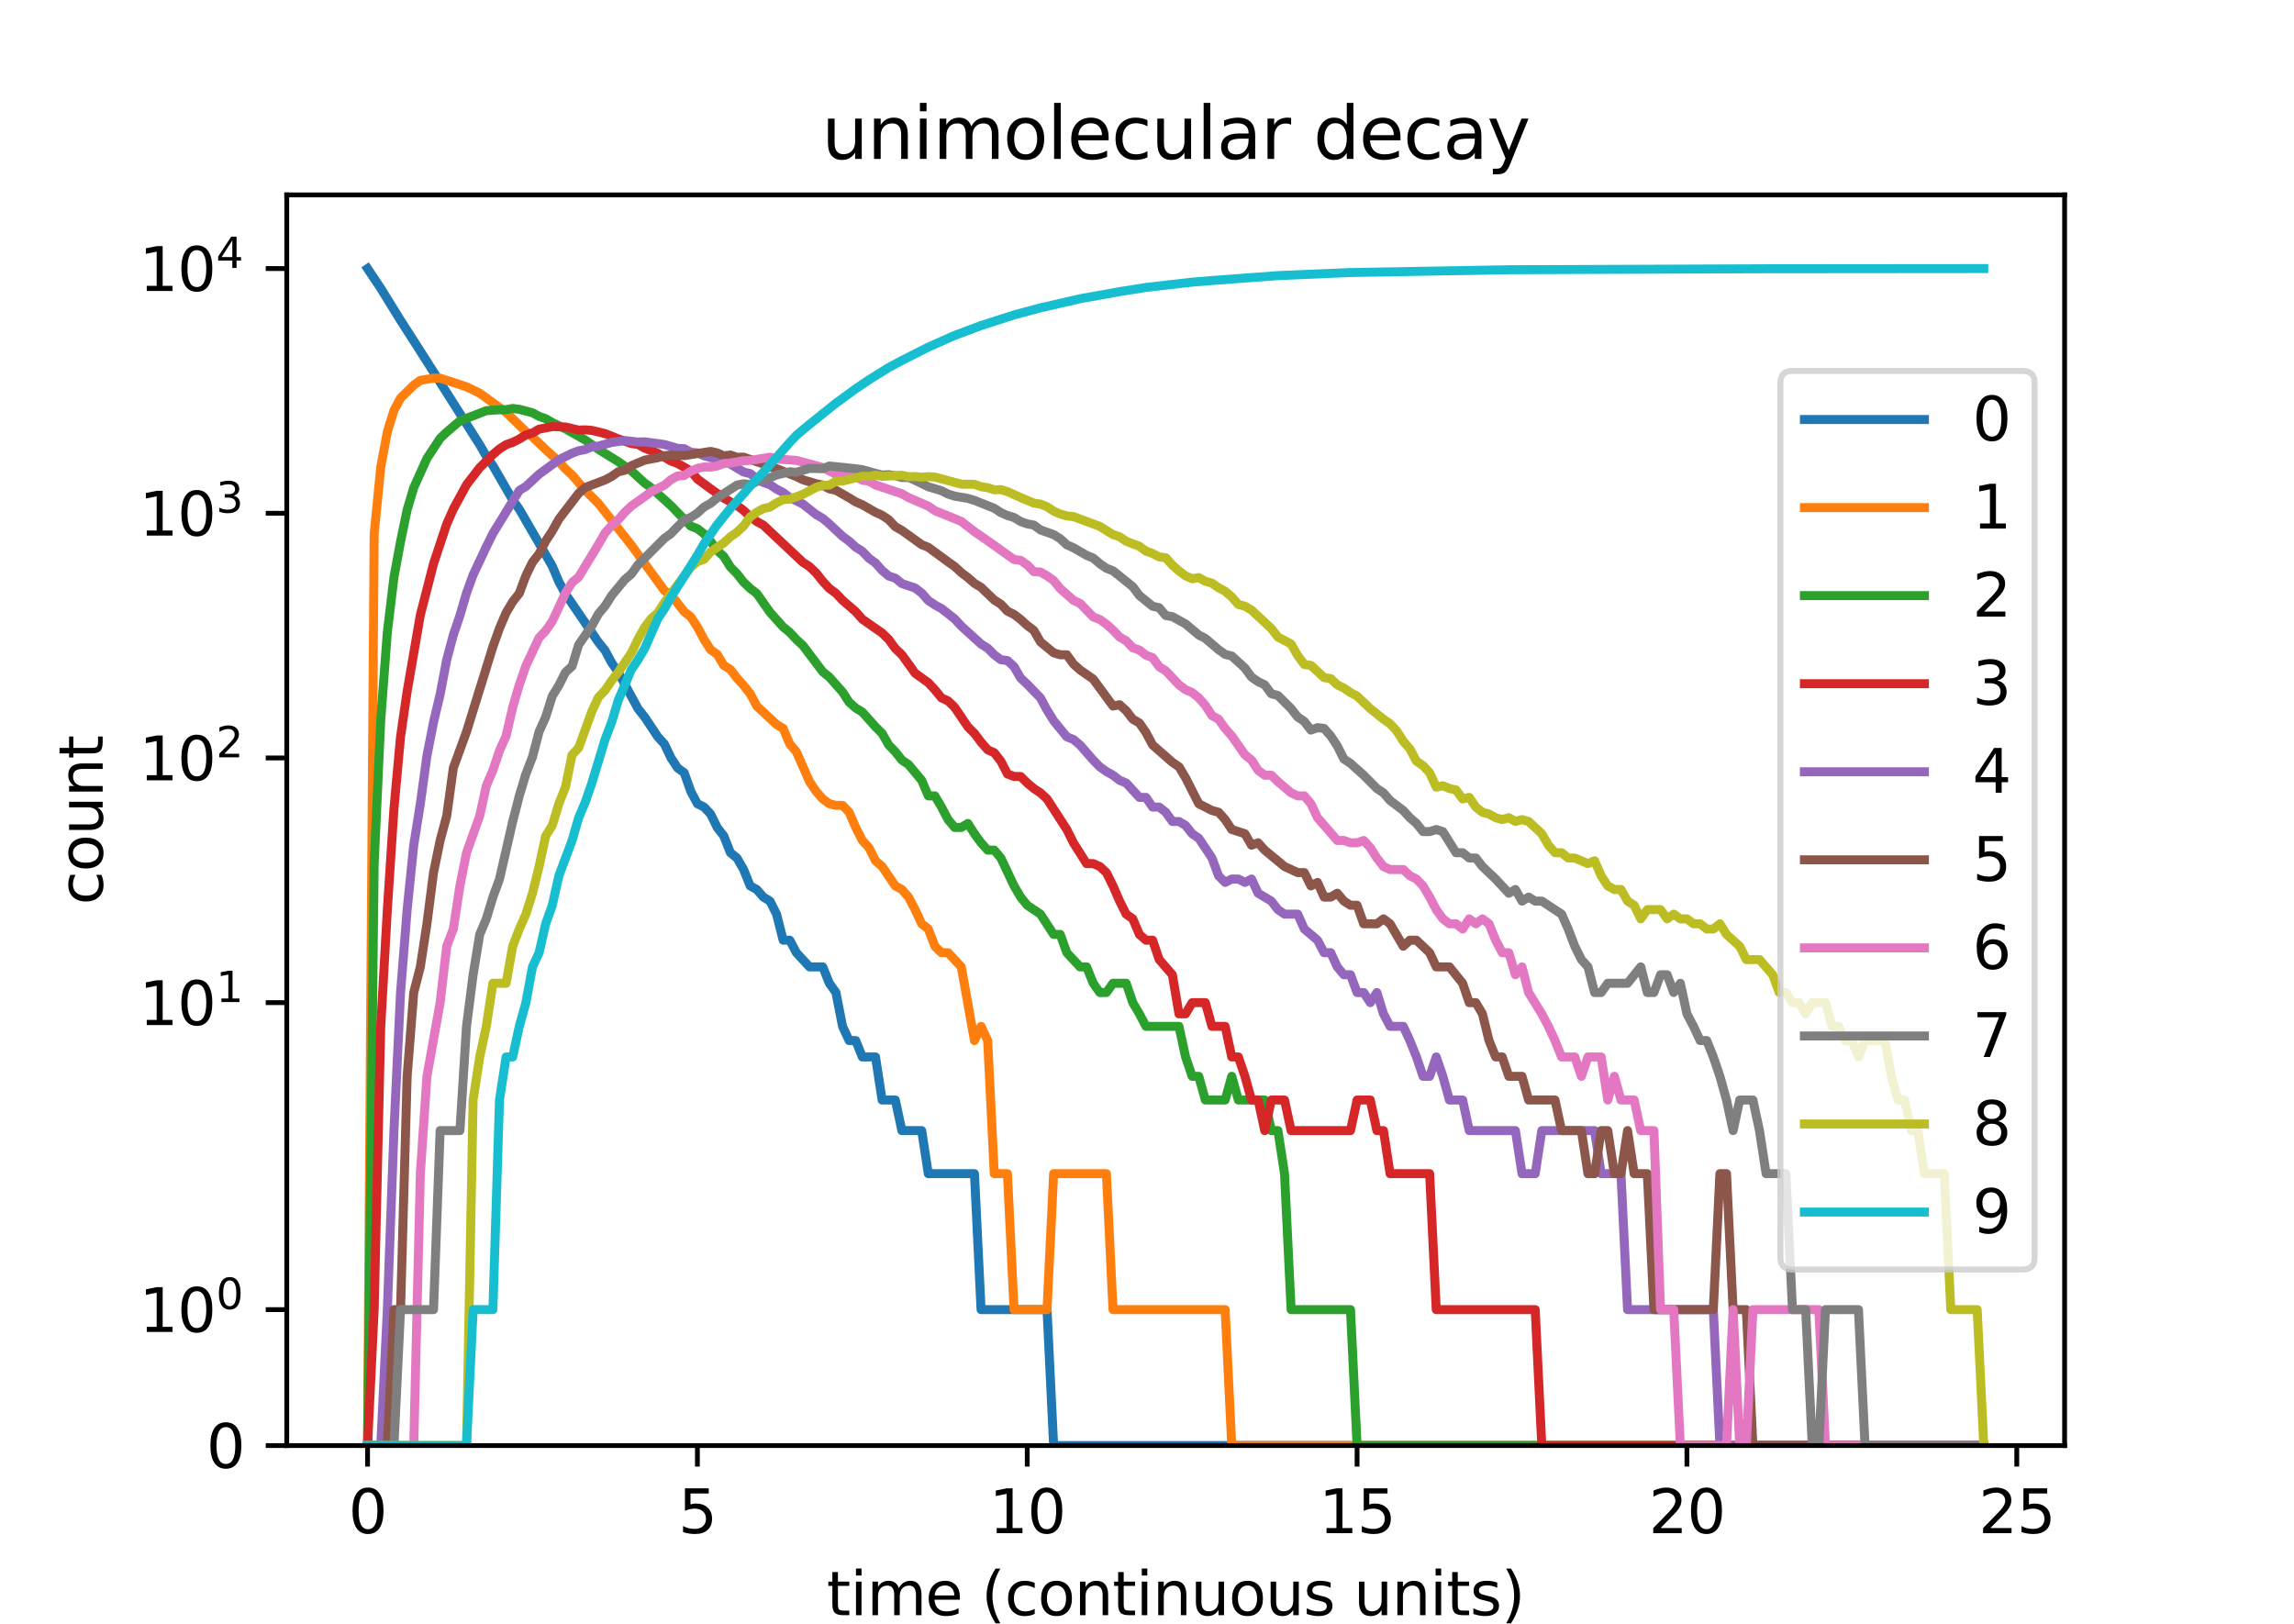 <?xml version="1.0" encoding="utf-8" standalone="no"?>
<!DOCTYPE svg PUBLIC "-//W3C//DTD SVG 1.1//EN"
  "http://www.w3.org/Graphics/SVG/1.1/DTD/svg11.dtd">
<svg height="270.72pt" version="1.1" viewBox="0 0 382.32 270.72" width="382.32pt" xmlns="http://www.w3.org/2000/svg" xmlns:xlink="http://www.w3.org/1999/xlink">
 <defs>
  <style type="text/css">*{stroke-linecap:butt;stroke-linejoin:round;}</style>
 </defs>
 <g id="figure_1">
  <g id="patch_1">
   <path d="M 0 270.72 
L 382.32 270.72 
L 382.32 0 
L 0 0 
z
" style="fill:#ffffff;"/>
  </g>
  <g id="axes_1">
   <g id="patch_2">
    <path d="M 47.79 240.941 
L 344.088 240.941 
L 344.088 32.486 
L 47.79 32.486 
z
" style="fill:#ffffff;"/>
   </g>
   <g id="matplotlib.axis_1">
    <g id="xtick_1">
     <g id="line2d_1">
      <defs>
       <path d="M 0 0 
L 0 3.5 
" id="mec311ef724" style="stroke:#000000;stroke-width:0.8;"/>
      </defs>
      <g>
       <use style="stroke:#000000;stroke-width:0.8;" x="61.258" xlink:href="#mec311ef724" y="240.941"/>
      </g>
     </g>
     <g id="text_1">
      <!-- 0 -->
      <g transform="translate(58.077 255.539)scale(0.1 -0.1)">
       <defs>
        <path d="M 2034 4250 
Q 1547 4250 1301 3770 
Q 1056 3291 1056 2328 
Q 1056 1369 1301 889 
Q 1547 409 2034 409 
Q 2525 409 2770 889 
Q 3016 1369 3016 2328 
Q 3016 3291 2770 3770 
Q 2525 4250 2034 4250 
z
M 2034 4750 
Q 2819 4750 3233 4129 
Q 3647 3509 3647 2328 
Q 3647 1150 3233 529 
Q 2819 -91 2034 -91 
Q 1250 -91 836 529 
Q 422 1150 422 2328 
Q 422 3509 836 4129 
Q 1250 4750 2034 4750 
z
" id="DejaVuSans-30" transform="scale(0.016)"/>
       </defs>
       <use xlink:href="#DejaVuSans-30"/>
      </g>
     </g>
    </g>
    <g id="xtick_2">
     <g id="line2d_2">
      <g>
       <use style="stroke:#000000;stroke-width:0.8;" x="116.23" xlink:href="#mec311ef724" y="240.941"/>
      </g>
     </g>
     <g id="text_2">
      <!-- 5 -->
      <g transform="translate(113.049 255.539)scale(0.1 -0.1)">
       <defs>
        <path d="M 691 4666 
L 3169 4666 
L 3169 4134 
L 1269 4134 
L 1269 2991 
Q 1406 3038 1543 3061 
Q 1681 3084 1819 3084 
Q 2600 3084 3056 2656 
Q 3513 2228 3513 1497 
Q 3513 744 3044 326 
Q 2575 -91 1722 -91 
Q 1428 -91 1123 -41 
Q 819 9 494 109 
L 494 744 
Q 775 591 1075 516 
Q 1375 441 1709 441 
Q 2250 441 2565 725 
Q 2881 1009 2881 1497 
Q 2881 1984 2565 2268 
Q 2250 2553 1709 2553 
Q 1456 2553 1204 2497 
Q 953 2441 691 2322 
L 691 4666 
z
" id="DejaVuSans-35" transform="scale(0.016)"/>
       </defs>
       <use xlink:href="#DejaVuSans-35"/>
      </g>
     </g>
    </g>
    <g id="xtick_3">
     <g id="line2d_3">
      <g>
       <use style="stroke:#000000;stroke-width:0.8;" x="171.202" xlink:href="#mec311ef724" y="240.941"/>
      </g>
     </g>
     <g id="text_3">
      <!-- 10 -->
      <g transform="translate(164.839 255.539)scale(0.1 -0.1)">
       <defs>
        <path d="M 794 531 
L 1825 531 
L 1825 4091 
L 703 3866 
L 703 4441 
L 1819 4666 
L 2450 4666 
L 2450 531 
L 3481 531 
L 3481 0 
L 794 0 
L 794 531 
z
" id="DejaVuSans-31" transform="scale(0.016)"/>
       </defs>
       <use xlink:href="#DejaVuSans-31"/>
       <use x="63.623" xlink:href="#DejaVuSans-30"/>
      </g>
     </g>
    </g>
    <g id="xtick_4">
     <g id="line2d_4">
      <g>
       <use style="stroke:#000000;stroke-width:0.8;" x="226.173" xlink:href="#mec311ef724" y="240.941"/>
      </g>
     </g>
     <g id="text_4">
      <!-- 15 -->
      <g transform="translate(219.811 255.539)scale(0.1 -0.1)">
       <use xlink:href="#DejaVuSans-31"/>
       <use x="63.623" xlink:href="#DejaVuSans-35"/>
      </g>
     </g>
    </g>
    <g id="xtick_5">
     <g id="line2d_5">
      <g>
       <use style="stroke:#000000;stroke-width:0.8;" x="281.145" xlink:href="#mec311ef724" y="240.941"/>
      </g>
     </g>
     <g id="text_5">
      <!-- 20 -->
      <g transform="translate(274.783 255.539)scale(0.1 -0.1)">
       <defs>
        <path d="M 1228 531 
L 3431 531 
L 3431 0 
L 469 0 
L 469 531 
Q 828 903 1448 1529 
Q 2069 2156 2228 2338 
Q 2531 2678 2651 2914 
Q 2772 3150 2772 3378 
Q 2772 3750 2511 3984 
Q 2250 4219 1831 4219 
Q 1534 4219 1204 4116 
Q 875 4013 500 3803 
L 500 4441 
Q 881 4594 1212 4672 
Q 1544 4750 1819 4750 
Q 2544 4750 2975 4387 
Q 3406 4025 3406 3419 
Q 3406 3131 3298 2873 
Q 3191 2616 2906 2266 
Q 2828 2175 2409 1742 
Q 1991 1309 1228 531 
z
" id="DejaVuSans-32" transform="scale(0.016)"/>
       </defs>
       <use xlink:href="#DejaVuSans-32"/>
       <use x="63.623" xlink:href="#DejaVuSans-30"/>
      </g>
     </g>
    </g>
    <g id="xtick_6">
     <g id="line2d_6">
      <g>
       <use style="stroke:#000000;stroke-width:0.8;" x="336.117" xlink:href="#mec311ef724" y="240.941"/>
      </g>
     </g>
     <g id="text_6">
      <!-- 25 -->
      <g transform="translate(329.755 255.539)scale(0.1 -0.1)">
       <use xlink:href="#DejaVuSans-32"/>
       <use x="63.623" xlink:href="#DejaVuSans-35"/>
      </g>
     </g>
    </g>
    <g id="text_7">
     <!-- time (continuous units) -->
     <g transform="translate(137.775 269.217)scale(0.1 -0.1)">
      <defs>
       <path d="M 1172 4494 
L 1172 3500 
L 2356 3500 
L 2356 3053 
L 1172 3053 
L 1172 1153 
Q 1172 725 1289 603 
Q 1406 481 1766 481 
L 2356 481 
L 2356 0 
L 1766 0 
Q 1100 0 847 248 
Q 594 497 594 1153 
L 594 3053 
L 172 3053 
L 172 3500 
L 594 3500 
L 594 4494 
L 1172 4494 
z
" id="DejaVuSans-74" transform="scale(0.016)"/>
       <path d="M 603 3500 
L 1178 3500 
L 1178 0 
L 603 0 
L 603 3500 
z
M 603 4863 
L 1178 4863 
L 1178 4134 
L 603 4134 
L 603 4863 
z
" id="DejaVuSans-69" transform="scale(0.016)"/>
       <path d="M 3328 2828 
Q 3544 3216 3844 3400 
Q 4144 3584 4550 3584 
Q 5097 3584 5394 3201 
Q 5691 2819 5691 2113 
L 5691 0 
L 5113 0 
L 5113 2094 
Q 5113 2597 4934 2840 
Q 4756 3084 4391 3084 
Q 3944 3084 3684 2787 
Q 3425 2491 3425 1978 
L 3425 0 
L 2847 0 
L 2847 2094 
Q 2847 2600 2669 2842 
Q 2491 3084 2119 3084 
Q 1678 3084 1418 2786 
Q 1159 2488 1159 1978 
L 1159 0 
L 581 0 
L 581 3500 
L 1159 3500 
L 1159 2956 
Q 1356 3278 1631 3431 
Q 1906 3584 2284 3584 
Q 2666 3584 2933 3390 
Q 3200 3197 3328 2828 
z
" id="DejaVuSans-6d" transform="scale(0.016)"/>
       <path d="M 3597 1894 
L 3597 1613 
L 953 1613 
Q 991 1019 1311 708 
Q 1631 397 2203 397 
Q 2534 397 2845 478 
Q 3156 559 3463 722 
L 3463 178 
Q 3153 47 2828 -22 
Q 2503 -91 2169 -91 
Q 1331 -91 842 396 
Q 353 884 353 1716 
Q 353 2575 817 3079 
Q 1281 3584 2069 3584 
Q 2775 3584 3186 3129 
Q 3597 2675 3597 1894 
z
M 3022 2063 
Q 3016 2534 2758 2815 
Q 2500 3097 2075 3097 
Q 1594 3097 1305 2825 
Q 1016 2553 972 2059 
L 3022 2063 
z
" id="DejaVuSans-65" transform="scale(0.016)"/>
       <path id="DejaVuSans-20" transform="scale(0.016)"/>
       <path d="M 1984 4856 
Q 1566 4138 1362 3434 
Q 1159 2731 1159 2009 
Q 1159 1288 1364 580 
Q 1569 -128 1984 -844 
L 1484 -844 
Q 1016 -109 783 600 
Q 550 1309 550 2009 
Q 550 2706 781 3412 
Q 1013 4119 1484 4856 
L 1984 4856 
z
" id="DejaVuSans-28" transform="scale(0.016)"/>
       <path d="M 3122 3366 
L 3122 2828 
Q 2878 2963 2633 3030 
Q 2388 3097 2138 3097 
Q 1578 3097 1268 2742 
Q 959 2388 959 1747 
Q 959 1106 1268 751 
Q 1578 397 2138 397 
Q 2388 397 2633 464 
Q 2878 531 3122 666 
L 3122 134 
Q 2881 22 2623 -34 
Q 2366 -91 2075 -91 
Q 1284 -91 818 406 
Q 353 903 353 1747 
Q 353 2603 823 3093 
Q 1294 3584 2113 3584 
Q 2378 3584 2631 3529 
Q 2884 3475 3122 3366 
z
" id="DejaVuSans-63" transform="scale(0.016)"/>
       <path d="M 1959 3097 
Q 1497 3097 1228 2736 
Q 959 2375 959 1747 
Q 959 1119 1226 758 
Q 1494 397 1959 397 
Q 2419 397 2687 759 
Q 2956 1122 2956 1747 
Q 2956 2369 2687 2733 
Q 2419 3097 1959 3097 
z
M 1959 3584 
Q 2709 3584 3137 3096 
Q 3566 2609 3566 1747 
Q 3566 888 3137 398 
Q 2709 -91 1959 -91 
Q 1206 -91 779 398 
Q 353 888 353 1747 
Q 353 2609 779 3096 
Q 1206 3584 1959 3584 
z
" id="DejaVuSans-6f" transform="scale(0.016)"/>
       <path d="M 3513 2113 
L 3513 0 
L 2938 0 
L 2938 2094 
Q 2938 2591 2744 2837 
Q 2550 3084 2163 3084 
Q 1697 3084 1428 2787 
Q 1159 2491 1159 1978 
L 1159 0 
L 581 0 
L 581 3500 
L 1159 3500 
L 1159 2956 
Q 1366 3272 1645 3428 
Q 1925 3584 2291 3584 
Q 2894 3584 3203 3211 
Q 3513 2838 3513 2113 
z
" id="DejaVuSans-6e" transform="scale(0.016)"/>
       <path d="M 544 1381 
L 544 3500 
L 1119 3500 
L 1119 1403 
Q 1119 906 1312 657 
Q 1506 409 1894 409 
Q 2359 409 2629 706 
Q 2900 1003 2900 1516 
L 2900 3500 
L 3475 3500 
L 3475 0 
L 2900 0 
L 2900 538 
Q 2691 219 2414 64 
Q 2138 -91 1772 -91 
Q 1169 -91 856 284 
Q 544 659 544 1381 
z
M 1991 3584 
L 1991 3584 
z
" id="DejaVuSans-75" transform="scale(0.016)"/>
       <path d="M 2834 3397 
L 2834 2853 
Q 2591 2978 2328 3040 
Q 2066 3103 1784 3103 
Q 1356 3103 1142 2972 
Q 928 2841 928 2578 
Q 928 2378 1081 2264 
Q 1234 2150 1697 2047 
L 1894 2003 
Q 2506 1872 2764 1633 
Q 3022 1394 3022 966 
Q 3022 478 2636 193 
Q 2250 -91 1575 -91 
Q 1294 -91 989 -36 
Q 684 19 347 128 
L 347 722 
Q 666 556 975 473 
Q 1284 391 1588 391 
Q 1994 391 2212 530 
Q 2431 669 2431 922 
Q 2431 1156 2273 1281 
Q 2116 1406 1581 1522 
L 1381 1569 
Q 847 1681 609 1914 
Q 372 2147 372 2553 
Q 372 3047 722 3315 
Q 1072 3584 1716 3584 
Q 2034 3584 2315 3537 
Q 2597 3491 2834 3397 
z
" id="DejaVuSans-73" transform="scale(0.016)"/>
       <path d="M 513 4856 
L 1013 4856 
Q 1481 4119 1714 3412 
Q 1947 2706 1947 2009 
Q 1947 1309 1714 600 
Q 1481 -109 1013 -844 
L 513 -844 
Q 928 -128 1133 580 
Q 1338 1288 1338 2009 
Q 1338 2731 1133 3434 
Q 928 4138 513 4856 
z
" id="DejaVuSans-29" transform="scale(0.016)"/>
      </defs>
      <use xlink:href="#DejaVuSans-74"/>
      <use x="39.209" xlink:href="#DejaVuSans-69"/>
      <use x="66.992" xlink:href="#DejaVuSans-6d"/>
      <use x="164.404" xlink:href="#DejaVuSans-65"/>
      <use x="225.928" xlink:href="#DejaVuSans-20"/>
      <use x="257.715" xlink:href="#DejaVuSans-28"/>
      <use x="296.729" xlink:href="#DejaVuSans-63"/>
      <use x="351.709" xlink:href="#DejaVuSans-6f"/>
      <use x="412.891" xlink:href="#DejaVuSans-6e"/>
      <use x="476.27" xlink:href="#DejaVuSans-74"/>
      <use x="515.479" xlink:href="#DejaVuSans-69"/>
      <use x="543.262" xlink:href="#DejaVuSans-6e"/>
      <use x="606.641" xlink:href="#DejaVuSans-75"/>
      <use x="670.02" xlink:href="#DejaVuSans-6f"/>
      <use x="731.201" xlink:href="#DejaVuSans-75"/>
      <use x="794.58" xlink:href="#DejaVuSans-73"/>
      <use x="846.68" xlink:href="#DejaVuSans-20"/>
      <use x="878.467" xlink:href="#DejaVuSans-75"/>
      <use x="941.846" xlink:href="#DejaVuSans-6e"/>
      <use x="1005.225" xlink:href="#DejaVuSans-69"/>
      <use x="1033.008" xlink:href="#DejaVuSans-74"/>
      <use x="1072.217" xlink:href="#DejaVuSans-73"/>
      <use x="1124.316" xlink:href="#DejaVuSans-29"/>
     </g>
    </g>
   </g>
   <g id="matplotlib.axis_2">
    <g id="ytick_1">
     <g id="line2d_7">
      <defs>
       <path d="M 0 0 
L -3.5 0 
" id="m44d4b91de0" style="stroke:#000000;stroke-width:0.8;"/>
      </defs>
      <g>
       <use style="stroke:#000000;stroke-width:0.8;" x="47.79" xlink:href="#m44d4b91de0" y="240.941"/>
      </g>
     </g>
     <g id="text_8">
      <!-- $\mathdefault{0}$ -->
      <g transform="translate(34.39 244.74)scale(0.1 -0.1)">
       <use transform="translate(0 0.781)" xlink:href="#DejaVuSans-30"/>
      </g>
     </g>
    </g>
    <g id="ytick_2">
     <g id="line2d_8">
      <g>
       <use style="stroke:#000000;stroke-width:0.8;" x="47.79" xlink:href="#m44d4b91de0" y="218.283"/>
      </g>
     </g>
     <g id="text_9">
      <!-- $\mathdefault{10^{0}}$ -->
      <g transform="translate(23.19 222.082)scale(0.1 -0.1)">
       <use transform="translate(0 0.766)" xlink:href="#DejaVuSans-31"/>
       <use transform="translate(63.623 0.766)" xlink:href="#DejaVuSans-30"/>
       <use transform="translate(128.203 39.047)scale(0.7)" xlink:href="#DejaVuSans-30"/>
      </g>
     </g>
    </g>
    <g id="ytick_3">
     <g id="line2d_9">
      <g>
       <use style="stroke:#000000;stroke-width:0.8;" x="47.79" xlink:href="#m44d4b91de0" y="167.117"/>
      </g>
     </g>
     <g id="text_10">
      <!-- $\mathdefault{10^{1}}$ -->
      <g transform="translate(23.19 170.917)scale(0.1 -0.1)">
       <use transform="translate(0 0.684)" xlink:href="#DejaVuSans-31"/>
       <use transform="translate(63.623 0.684)" xlink:href="#DejaVuSans-30"/>
       <use transform="translate(128.203 38.966)scale(0.7)" xlink:href="#DejaVuSans-31"/>
      </g>
     </g>
    </g>
    <g id="ytick_4">
     <g id="line2d_10">
      <g>
       <use style="stroke:#000000;stroke-width:0.8;" x="47.79" xlink:href="#m44d4b91de0" y="126.333"/>
      </g>
     </g>
     <g id="text_11">
      <!-- $\mathdefault{10^{2}}$ -->
      <g transform="translate(23.19 130.132)scale(0.1 -0.1)">
       <use transform="translate(0 0.766)" xlink:href="#DejaVuSans-31"/>
       <use transform="translate(63.623 0.766)" xlink:href="#DejaVuSans-30"/>
       <use transform="translate(128.203 39.047)scale(0.7)" xlink:href="#DejaVuSans-32"/>
      </g>
     </g>
    </g>
    <g id="ytick_5">
     <g id="line2d_11">
      <g>
       <use style="stroke:#000000;stroke-width:0.8;" x="47.79" xlink:href="#m44d4b91de0" y="85.548"/>
      </g>
     </g>
     <g id="text_12">
      <!-- $\mathdefault{10^{3}}$ -->
      <g transform="translate(23.19 89.348)scale(0.1 -0.1)">
       <defs>
        <path d="M 2597 2516 
Q 3050 2419 3304 2112 
Q 3559 1806 3559 1356 
Q 3559 666 3084 287 
Q 2609 -91 1734 -91 
Q 1441 -91 1130 -33 
Q 819 25 488 141 
L 488 750 
Q 750 597 1062 519 
Q 1375 441 1716 441 
Q 2309 441 2620 675 
Q 2931 909 2931 1356 
Q 2931 1769 2642 2001 
Q 2353 2234 1838 2234 
L 1294 2234 
L 1294 2753 
L 1863 2753 
Q 2328 2753 2575 2939 
Q 2822 3125 2822 3475 
Q 2822 3834 2567 4026 
Q 2313 4219 1838 4219 
Q 1578 4219 1281 4162 
Q 984 4106 628 3988 
L 628 4550 
Q 988 4650 1302 4700 
Q 1616 4750 1894 4750 
Q 2613 4750 3031 4423 
Q 3450 4097 3450 3541 
Q 3450 3153 3228 2886 
Q 3006 2619 2597 2516 
z
" id="DejaVuSans-33" transform="scale(0.016)"/>
       </defs>
       <use transform="translate(0 0.766)" xlink:href="#DejaVuSans-31"/>
       <use transform="translate(63.623 0.766)" xlink:href="#DejaVuSans-30"/>
       <use transform="translate(128.203 39.047)scale(0.7)" xlink:href="#DejaVuSans-33"/>
      </g>
     </g>
    </g>
    <g id="ytick_6">
     <g id="line2d_12">
      <g>
       <use style="stroke:#000000;stroke-width:0.8;" x="47.79" xlink:href="#m44d4b91de0" y="44.764"/>
      </g>
     </g>
     <g id="text_13">
      <!-- $\mathdefault{10^{4}}$ -->
      <g transform="translate(23.19 48.563)scale(0.1 -0.1)">
       <defs>
        <path d="M 2419 4116 
L 825 1625 
L 2419 1625 
L 2419 4116 
z
M 2253 4666 
L 3047 4666 
L 3047 1625 
L 3713 1625 
L 3713 1100 
L 3047 1100 
L 3047 0 
L 2419 0 
L 2419 1100 
L 313 1100 
L 313 1709 
L 2253 4666 
z
" id="DejaVuSans-34" transform="scale(0.016)"/>
       </defs>
       <use transform="translate(0 0.684)" xlink:href="#DejaVuSans-31"/>
       <use transform="translate(63.623 0.684)" xlink:href="#DejaVuSans-30"/>
       <use transform="translate(128.203 38.966)scale(0.7)" xlink:href="#DejaVuSans-34"/>
      </g>
     </g>
    </g>
    <g id="text_14">
     <!-- count -->
     <g transform="translate(17.11 150.82)rotate(-90)scale(0.1 -0.1)">
      <use xlink:href="#DejaVuSans-63"/>
      <use x="54.98" xlink:href="#DejaVuSans-6f"/>
      <use x="116.162" xlink:href="#DejaVuSans-75"/>
      <use x="179.541" xlink:href="#DejaVuSans-6e"/>
      <use x="242.92" xlink:href="#DejaVuSans-74"/>
     </g>
    </g>
   </g>
   <g id="line2d_13">
    <path clip-path="url(#pf4ff0d3acc)" d="M 61.258 44.764 
L 63.457 48.056 
L 66.755 53.395 
L 68.954 56.812 
L 71.153 60.261 
L 79.949 74.133 
L 81.048 76.035 
L 82.147 77.615 
L 85.446 83.321 
L 86.545 84.871 
L 92.042 94.362 
L 93.142 96.962 
L 94.241 98.997 
L 99.738 107.052 
L 100.838 108.415 
L 101.937 110.461 
L 103.037 112.048 
L 106.335 118.119 
L 107.434 119.509 
L 109.633 122.811 
L 110.733 124.012 
L 111.832 126.333 
L 112.932 128.003 
L 114.031 128.8 
L 115.13 131.907 
L 116.23 133.963 
L 117.329 134.517 
L 118.429 135.679 
L 119.528 137.916 
L 120.628 139.333 
L 121.727 142.125 
L 122.827 143.011 
L 123.926 144.928 
L 125.025 147.658 
L 126.125 148.259 
L 127.224 149.524 
L 128.324 150.193 
L 129.423 152.365 
L 130.523 156.706 
L 131.622 156.706 
L 132.721 158.793 
L 134.92 161.158 
L 137.119 161.158 
L 138.219 163.888 
L 139.318 165.429 
L 140.417 171.07 
L 141.517 173.435 
L 142.616 173.435 
L 143.716 176.165 
L 145.915 176.165 
L 147.014 183.347 
L 149.213 183.347 
L 150.312 188.443 
L 153.611 188.443 
L 154.71 195.625 
L 162.406 195.625 
L 163.506 218.283 
L 174.5 218.283 
L 175.599 240.941 
L 330.62 240.941 
L 330.62 240.941 
" style="fill:none;stroke:#1f77b4;stroke-linecap:square;stroke-width:1.5;"/>
   </g>
   <g id="line2d_14">
    <path clip-path="url(#pf4ff0d3acc)" d="M 61.258 240.941 
L 62.358 88.999 
L 63.457 77.843 
L 64.556 71.974 
L 65.656 68.407 
L 66.755 66.351 
L 68.954 64.193 
L 70.054 63.399 
L 72.252 63.028 
L 73.352 63.033 
L 77.75 64.471 
L 79.949 65.537 
L 84.346 68.74 
L 87.645 71.932 
L 88.744 72.816 
L 90.943 74.932 
L 93.142 76.938 
L 94.241 78.167 
L 95.341 79.176 
L 97.539 81.724 
L 99.738 83.925 
L 105.236 90.882 
L 110.733 98.438 
L 111.832 99.149 
L 114.031 101.956 
L 115.13 102.827 
L 116.23 104.501 
L 117.329 106.581 
L 118.429 108.287 
L 119.528 109.071 
L 120.628 110.9 
L 121.727 111.58 
L 122.827 113.023 
L 123.926 114.234 
L 125.025 115.629 
L 126.125 117.679 
L 129.423 120.757 
L 130.523 121.415 
L 131.622 124.012 
L 132.721 125.301 
L 134.92 130.285 
L 136.02 131.907 
L 137.119 133.164 
L 138.219 133.963 
L 139.318 134.238 
L 140.417 134.238 
L 141.517 135.381 
L 142.616 137.916 
L 143.716 140.087 
L 144.815 141.282 
L 145.915 143.471 
L 147.014 144.429 
L 149.213 147.658 
L 150.312 148.259 
L 151.412 149.524 
L 152.511 151.611 
L 153.611 153.976 
L 154.71 154.84 
L 155.81 157.719 
L 156.909 158.793 
L 158.008 158.793 
L 160.207 161.158 
L 162.406 173.435 
L 163.506 171.07 
L 164.605 173.435 
L 165.705 195.625 
L 167.903 195.625 
L 169.003 218.283 
L 174.5 218.283 
L 175.599 195.625 
L 184.395 195.625 
L 185.494 218.283 
L 204.185 218.283 
L 205.284 240.941 
L 330.62 240.941 
L 330.62 240.941 
" style="fill:none;stroke:#ff7f0e;stroke-linecap:square;stroke-width:1.5;"/>
   </g>
   <g id="line2d_15">
    <path clip-path="url(#pf4ff0d3acc)" d="M 61.258 240.941 
L 62.358 143.944 
L 63.457 119.998 
L 64.556 105.347 
L 65.656 96.234 
L 66.755 90.27 
L 67.855 84.973 
L 68.954 81.287 
L 71.153 76.401 
L 73.352 73.068 
L 74.451 72.015 
L 76.65 70.153 
L 81.048 68.448 
L 83.247 68.3 
L 84.346 68.286 
L 85.446 68.08 
L 86.545 68.22 
L 88.744 68.802 
L 89.843 69.397 
L 90.943 69.785 
L 92.042 70.43 
L 94.241 71.478 
L 97.539 73.342 
L 99.738 74.903 
L 103.037 76.938 
L 105.236 78.497 
L 107.434 80.51 
L 108.534 81.301 
L 111.832 84.3 
L 115.13 87.692 
L 116.23 88.117 
L 117.329 88.977 
L 118.429 90.224 
L 119.528 91.74 
L 120.628 92.748 
L 121.727 94.508 
L 122.827 95.63 
L 123.926 97.029 
L 125.025 98.075 
L 126.125 98.922 
L 128.324 102.046 
L 130.523 104.501 
L 131.622 105.402 
L 132.721 106.581 
L 133.821 107.597 
L 137.119 111.969 
L 138.219 112.857 
L 140.417 115.341 
L 141.517 117.039 
L 142.616 118.008 
L 143.716 118.685 
L 145.915 121.149 
L 147.014 122.239 
L 148.114 124.168 
L 149.213 125.301 
L 150.312 126.691 
L 151.412 127.429 
L 153.611 130.065 
L 154.71 132.65 
L 155.81 132.65 
L 156.909 134.517 
L 158.008 136.603 
L 159.108 137.916 
L 160.207 137.916 
L 161.307 137.247 
L 162.406 138.968 
L 163.506 140.476 
L 164.605 141.698 
L 165.705 141.698 
L 166.804 143.011 
L 169.003 147.658 
L 170.102 149.524 
L 171.202 150.888 
L 173.401 152.365 
L 175.599 155.749 
L 176.699 155.749 
L 177.798 158.793 
L 179.997 161.158 
L 181.097 161.158 
L 182.196 163.888 
L 183.295 165.429 
L 184.395 165.429 
L 185.494 163.888 
L 187.693 163.888 
L 188.793 167.117 
L 189.892 168.984 
L 190.992 171.07 
L 196.489 171.07 
L 197.588 176.165 
L 198.688 179.395 
L 199.787 179.395 
L 200.886 183.347 
L 204.185 183.347 
L 205.284 179.395 
L 206.384 183.347 
L 210.781 183.347 
L 211.881 188.443 
L 212.98 188.443 
L 214.08 195.625 
L 215.179 218.283 
L 225.074 218.283 
L 226.173 240.941 
L 330.62 240.941 
L 330.62 240.941 
" style="fill:none;stroke:#2ca02c;stroke-linecap:square;stroke-width:1.5;"/>
   </g>
   <g id="line2d_16">
    <path clip-path="url(#pf4ff0d3acc)" d="M 61.258 240.941 
L 62.358 218.283 
L 63.457 171.07 
L 64.556 151.611 
L 65.656 134.8 
L 66.755 122.811 
L 67.855 115.246 
L 70.054 102.501 
L 72.252 93.958 
L 74.451 87.336 
L 75.551 84.854 
L 77.75 80.806 
L 79.949 77.946 
L 82.147 75.748 
L 83.247 74.825 
L 84.346 74.114 
L 85.446 73.728 
L 86.545 73.183 
L 87.645 72.5 
L 88.744 72.172 
L 89.843 71.527 
L 92.042 71.106 
L 94.241 71.169 
L 96.44 71.688 
L 97.539 71.647 
L 98.639 71.736 
L 100.838 72.264 
L 103.037 73.147 
L 105.236 73.93 
L 106.335 74.077 
L 107.434 74.69 
L 109.633 75.565 
L 111.832 76.84 
L 112.932 77.246 
L 115.13 78.497 
L 116.23 79.843 
L 118.429 81.469 
L 120.628 83.027 
L 122.827 84.267 
L 123.926 85.076 
L 125.025 86.124 
L 126.125 86.929 
L 127.224 87.533 
L 133.821 93.732 
L 134.92 94.449 
L 136.02 95.505 
L 137.119 96.894 
L 138.219 98.075 
L 139.318 98.884 
L 140.417 100.05 
L 142.616 101.956 
L 143.716 103.207 
L 147.014 105.511 
L 148.114 106.581 
L 149.213 108.096 
L 150.312 109.138 
L 152.511 112.207 
L 154.71 113.792 
L 155.81 114.964 
L 156.909 116.32 
L 158.008 116.83 
L 159.108 117.898 
L 161.307 121.149 
L 162.406 122.239 
L 163.506 123.704 
L 164.605 124.97 
L 165.705 125.469 
L 166.804 126.872 
L 167.903 129.004 
L 169.003 129.421 
L 170.102 129.421 
L 171.202 130.508 
L 172.301 131.428 
L 173.401 132.152 
L 174.5 133.164 
L 177.798 138.26 
L 178.898 140.476 
L 181.097 143.944 
L 182.196 143.944 
L 183.295 144.429 
L 184.395 145.441 
L 185.494 147.658 
L 186.594 150.193 
L 187.693 152.365 
L 188.793 153.152 
L 189.892 155.749 
L 190.992 156.706 
L 192.091 156.706 
L 193.19 159.936 
L 195.389 162.47 
L 196.489 168.984 
L 197.588 168.984 
L 198.688 167.117 
L 200.886 167.117 
L 201.986 171.07 
L 204.185 171.07 
L 205.284 176.165 
L 206.384 176.165 
L 207.483 179.395 
L 208.583 183.347 
L 209.682 183.347 
L 210.781 188.443 
L 211.881 183.347 
L 214.08 183.347 
L 215.179 188.443 
L 225.074 188.443 
L 226.173 183.347 
L 228.372 183.347 
L 229.472 188.443 
L 230.571 188.443 
L 231.671 195.625 
L 238.267 195.625 
L 239.367 218.283 
L 255.858 218.283 
L 256.958 240.941 
L 330.62 240.941 
L 330.62 240.941 
" style="fill:none;stroke:#d62728;stroke-linecap:square;stroke-width:1.5;"/>
   </g>
   <g id="line2d_17">
    <path clip-path="url(#pf4ff0d3acc)" d="M 61.258 240.941 
L 63.457 240.941 
L 64.556 218.283 
L 65.656 188.443 
L 66.755 165.429 
L 67.855 151.611 
L 68.954 140.875 
L 70.054 133.963 
L 71.153 125.982 
L 72.252 120.373 
L 73.352 115.726 
L 74.451 109.962 
L 75.551 105.842 
L 76.65 102.594 
L 77.75 98.846 
L 78.849 95.818 
L 81.048 91.147 
L 82.147 88.913 
L 86.545 81.752 
L 87.645 81.079 
L 89.843 79.04 
L 93.142 76.625 
L 95.341 75.545 
L 96.44 75.137 
L 97.539 74.932 
L 98.639 74.48 
L 99.738 74.348 
L 101.937 73.747 
L 104.136 73.431 
L 106.335 73.683 
L 107.434 73.647 
L 110.733 74.087 
L 112.932 74.729 
L 114.031 74.786 
L 115.13 75.375 
L 116.23 75.485 
L 117.329 75.963 
L 118.429 76.275 
L 119.528 76.412 
L 120.628 76.689 
L 123.926 78.676 
L 125.025 78.93 
L 126.125 79.805 
L 127.224 80.417 
L 128.324 80.793 
L 129.423 81.525 
L 130.523 82.099 
L 131.622 82.935 
L 133.821 84.022 
L 136.02 85.762 
L 137.119 86.401 
L 138.219 87.336 
L 140.417 89.39 
L 141.517 90.201 
L 142.616 91.196 
L 143.716 91.891 
L 144.815 93.043 
L 145.915 93.845 
L 147.014 95.075 
L 148.114 96.009 
L 149.213 96.364 
L 150.312 97.268 
L 152.511 98.004 
L 153.611 98.846 
L 154.71 100.09 
L 155.81 100.83 
L 156.909 101.427 
L 159.108 103.159 
L 160.207 104.347 
L 163.506 107.352 
L 164.605 108.033 
L 165.705 109.138 
L 166.804 109.962 
L 167.903 110.103 
L 169.003 111.124 
L 170.102 113.023 
L 171.202 114.056 
L 173.401 116.32 
L 174.5 118.343 
L 175.599 120.122 
L 177.798 122.811 
L 178.898 123.252 
L 179.997 124.168 
L 182.196 126.691 
L 183.295 127.81 
L 184.395 128.597 
L 185.494 129.212 
L 186.594 130.065 
L 187.693 130.508 
L 189.892 132.905 
L 190.992 132.905 
L 192.091 134.517 
L 193.19 134.517 
L 194.29 135.381 
L 195.389 136.922 
L 196.489 136.922 
L 197.588 137.578 
L 198.688 138.968 
L 199.787 139.706 
L 201.986 143.011 
L 203.085 145.97 
L 204.185 147.077 
L 205.284 146.515 
L 206.384 146.515 
L 207.483 147.077 
L 208.583 146.515 
L 209.682 148.88 
L 211.881 150.193 
L 212.98 151.611 
L 214.08 152.365 
L 216.279 152.365 
L 217.378 154.84 
L 219.577 156.706 
L 220.676 158.793 
L 221.776 158.793 
L 222.875 161.158 
L 223.975 162.47 
L 225.074 162.47 
L 226.173 165.429 
L 227.273 165.429 
L 228.372 167.117 
L 229.472 165.429 
L 230.571 168.984 
L 231.671 171.07 
L 233.87 171.07 
L 234.969 173.435 
L 236.068 176.165 
L 237.168 179.395 
L 238.267 179.395 
L 239.367 176.165 
L 240.466 179.395 
L 241.566 183.347 
L 243.764 183.347 
L 244.864 188.443 
L 252.56 188.443 
L 253.659 195.625 
L 255.858 195.625 
L 256.958 188.443 
L 265.753 188.443 
L 266.853 195.625 
L 270.151 195.625 
L 271.25 218.283 
L 285.543 218.283 
L 286.642 240.941 
L 330.62 240.941 
L 330.62 240.941 
" style="fill:none;stroke:#9467bd;stroke-linecap:square;stroke-width:1.5;"/>
   </g>
   <g id="line2d_18">
    <path clip-path="url(#pf4ff0d3acc)" d="M 61.258 240.941 
L 64.556 240.941 
L 65.656 218.283 
L 66.755 218.283 
L 67.855 179.395 
L 68.954 165.429 
L 70.054 161.158 
L 71.153 153.976 
L 72.252 145.441 
L 73.352 140.087 
L 74.451 135.981 
L 75.551 128.003 
L 77.75 121.96 
L 82.147 107.782 
L 83.247 104.709 
L 84.346 102.136 
L 85.446 100.292 
L 86.545 98.884 
L 87.645 95.945 
L 88.744 93.704 
L 89.843 92.301 
L 90.943 90.178 
L 92.042 88.51 
L 93.142 86.532 
L 96.44 82.216 
L 97.539 81.245 
L 100.838 79.998 
L 101.937 79.412 
L 103.037 78.628 
L 104.136 78.39 
L 105.236 77.615 
L 107.434 76.7 
L 109.633 76.286 
L 110.733 75.942 
L 111.832 75.84 
L 114.031 75.942 
L 118.429 75.236 
L 119.528 75.495 
L 120.628 75.984 
L 121.727 75.84 
L 122.827 76.223 
L 123.926 76.191 
L 127.224 77.334 
L 128.324 77.832 
L 129.423 78.109 
L 132.721 79.437 
L 133.821 79.972 
L 136.02 80.631 
L 137.119 80.847 
L 138.219 81.483 
L 139.318 81.71 
L 141.517 82.981 
L 142.616 83.652 
L 143.716 84.136 
L 145.915 85.39 
L 147.014 85.888 
L 148.114 86.625 
L 149.213 87.792 
L 150.312 88.406 
L 153.611 90.786 
L 154.71 91.22 
L 158.008 93.648 
L 159.108 94.42 
L 160.207 95.443 
L 161.307 96.267 
L 162.406 97.233 
L 163.506 97.897 
L 165.705 100.01 
L 166.804 100.704 
L 167.903 101.867 
L 169.003 102.409 
L 170.102 103.255 
L 171.202 104.245 
L 172.301 105.079 
L 173.401 106.992 
L 175.599 108.806 
L 176.699 109.138 
L 177.798 109.138 
L 178.898 110.679 
L 179.997 111.657 
L 182.196 113.191 
L 185.494 117.679 
L 186.594 117.463 
L 187.693 118.456 
L 188.793 119.874 
L 189.892 120.5 
L 190.992 122.099 
L 192.091 124.168 
L 195.389 127.056 
L 196.489 127.81 
L 197.588 129.633 
L 199.787 133.963 
L 201.986 135.088 
L 203.085 135.381 
L 204.185 136.603 
L 205.284 138.26 
L 207.483 138.968 
L 208.583 140.875 
L 209.682 140.476 
L 210.781 141.698 
L 214.08 144.429 
L 216.279 145.441 
L 217.378 145.441 
L 218.477 147.658 
L 219.577 147.077 
L 220.676 149.524 
L 221.776 149.524 
L 222.875 148.88 
L 223.975 150.193 
L 225.074 150.888 
L 226.173 150.888 
L 227.273 153.976 
L 229.472 153.976 
L 230.571 153.152 
L 231.671 153.976 
L 233.87 157.719 
L 234.969 156.706 
L 236.068 156.706 
L 238.267 158.793 
L 239.367 161.158 
L 241.566 161.158 
L 243.764 163.888 
L 244.864 167.117 
L 245.963 167.117 
L 247.063 168.984 
L 248.162 173.435 
L 249.262 176.165 
L 250.361 176.165 
L 251.461 179.395 
L 253.659 179.395 
L 254.759 183.347 
L 259.157 183.347 
L 260.256 188.443 
L 263.554 188.443 
L 264.654 195.625 
L 265.753 195.625 
L 266.853 188.443 
L 267.952 188.443 
L 269.051 195.625 
L 270.151 195.625 
L 271.25 188.443 
L 272.35 195.625 
L 274.549 195.625 
L 275.648 218.283 
L 285.543 218.283 
L 286.642 195.625 
L 287.742 195.625 
L 288.841 218.283 
L 291.04 218.283 
L 292.14 240.941 
L 330.62 240.941 
L 330.62 240.941 
" style="fill:none;stroke:#8c564b;stroke-linecap:square;stroke-width:1.5;"/>
   </g>
   <g id="line2d_19">
    <path clip-path="url(#pf4ff0d3acc)" d="M 61.258 240.941 
L 68.954 240.941 
L 70.054 195.625 
L 71.153 179.395 
L 73.352 167.117 
L 74.451 157.719 
L 75.551 154.84 
L 76.65 147.658 
L 77.75 142.125 
L 79.949 135.981 
L 81.048 130.962 
L 82.147 128.397 
L 83.247 125.134 
L 84.346 122.666 
L 85.446 117.898 
L 86.545 114.144 
L 87.645 110.974 
L 89.843 106.293 
L 90.943 105.132 
L 92.042 103.546 
L 94.241 98.846 
L 95.341 97.097 
L 96.44 96.17 
L 99.738 90.739 
L 100.838 88.827 
L 101.937 87.593 
L 103.037 86.625 
L 104.136 85.372 
L 105.236 84.333 
L 107.434 82.767 
L 108.534 81.939 
L 110.733 80.86 
L 111.832 79.933 
L 112.932 79.337 
L 114.031 79.25 
L 115.13 78.533 
L 116.23 78.074 
L 117.329 77.832 
L 118.429 77.854 
L 119.528 77.672 
L 120.628 77.246 
L 121.727 77.179 
L 123.926 76.797 
L 125.025 76.743 
L 128.324 76.212 
L 129.423 76.507 
L 132.721 76.732 
L 137.119 77.923 
L 139.318 79.065 
L 140.417 79.114 
L 141.517 79.412 
L 142.616 79.437 
L 143.716 80.037 
L 144.815 80.193 
L 145.915 80.833 
L 150.312 82.304 
L 151.412 82.935 
L 154.71 84.366 
L 155.81 85.111 
L 159.108 86.457 
L 160.207 86.91 
L 162.406 88.615 
L 164.605 90.132 
L 169.003 93.261 
L 170.102 93.398 
L 171.202 94.159 
L 172.301 95.289 
L 173.401 95.35 
L 174.5 95.977 
L 175.599 96.76 
L 176.699 98.111 
L 178.898 100.05 
L 179.997 100.58 
L 182.196 102.827 
L 183.295 103.255 
L 184.395 104.042 
L 185.494 105.025 
L 186.594 106.179 
L 187.693 106.815 
L 188.793 107.97 
L 189.892 108.351 
L 190.992 109.205 
L 192.091 109.614 
L 193.19 111.124 
L 194.29 111.813 
L 196.489 114.144 
L 197.588 114.964 
L 198.688 115.436 
L 199.787 116.32 
L 200.886 117.571 
L 201.986 119.27 
L 203.085 119.874 
L 204.185 121.415 
L 205.284 122.666 
L 207.483 125.809 
L 208.583 126.691 
L 209.682 128.397 
L 210.781 129.212 
L 211.881 129.212 
L 212.98 130.285 
L 215.179 132.152 
L 216.279 132.65 
L 217.378 132.65 
L 218.477 133.963 
L 219.577 136.289 
L 222.875 140.087 
L 223.975 140.087 
L 225.074 140.476 
L 226.173 140.476 
L 227.273 140.087 
L 228.372 141.282 
L 229.472 143.011 
L 230.571 144.429 
L 231.671 144.928 
L 233.87 144.928 
L 234.969 145.97 
L 236.068 146.515 
L 237.168 147.658 
L 238.267 149.524 
L 239.367 151.611 
L 240.466 153.152 
L 241.566 153.976 
L 242.665 153.976 
L 243.764 154.84 
L 244.864 153.152 
L 245.963 153.976 
L 247.063 153.152 
L 248.162 153.976 
L 249.262 156.706 
L 250.361 158.793 
L 251.461 158.793 
L 252.56 162.47 
L 253.659 161.158 
L 254.759 165.429 
L 256.958 168.984 
L 258.057 171.07 
L 259.157 173.435 
L 260.256 176.165 
L 262.455 176.165 
L 263.554 179.395 
L 264.654 176.165 
L 266.853 176.165 
L 267.952 183.347 
L 269.051 179.395 
L 270.151 183.347 
L 272.35 183.347 
L 273.449 188.443 
L 275.648 188.443 
L 276.748 218.283 
L 278.946 218.283 
L 280.046 240.941 
L 287.742 240.941 
L 288.841 218.283 
L 289.941 240.941 
L 291.04 240.941 
L 292.14 218.283 
L 303.134 218.283 
L 304.233 240.941 
L 330.62 240.941 
L 330.62 240.941 
" style="fill:none;stroke:#e377c2;stroke-linecap:square;stroke-width:1.5;"/>
   </g>
   <g id="line2d_20">
    <path clip-path="url(#pf4ff0d3acc)" d="M 61.258 240.941 
L 65.656 240.941 
L 66.755 218.283 
L 72.252 218.283 
L 73.352 188.443 
L 76.65 188.443 
L 77.75 171.07 
L 78.849 162.47 
L 79.949 155.749 
L 81.048 153.152 
L 82.147 149.524 
L 83.247 146.515 
L 85.446 136.922 
L 86.545 132.65 
L 87.645 129.004 
L 88.744 126.157 
L 89.843 121.96 
L 90.943 119.509 
L 92.042 116.02 
L 93.142 114.234 
L 94.241 112.048 
L 95.341 111.049 
L 96.44 107.474 
L 98.639 104.296 
L 99.738 102.318 
L 100.838 100.998 
L 101.937 99.264 
L 104.136 96.594 
L 105.236 95.661 
L 106.335 94.13 
L 110.733 89.724 
L 111.832 88.934 
L 114.031 86.644 
L 115.13 86.235 
L 116.23 85.513 
L 117.329 84.516 
L 118.429 83.892 
L 119.528 82.996 
L 122.827 80.86 
L 123.926 80.631 
L 125.025 80.765 
L 126.125 80.272 
L 128.324 79.627 
L 129.423 79.164 
L 131.622 78.628 
L 132.721 78.724 
L 134.92 78.062 
L 137.119 78.12 
L 138.219 77.672 
L 142.616 78.132 
L 143.716 78.284 
L 145.915 78.894 
L 147.014 79.188 
L 148.114 79.114 
L 149.213 79.287 
L 150.312 79.601 
L 151.412 79.589 
L 152.511 80.05 
L 154.71 81.134 
L 156.909 81.795 
L 158.008 82.349 
L 159.108 82.692 
L 161.307 83.073 
L 162.406 83.399 
L 164.605 84.284 
L 165.705 84.718 
L 166.804 85.442 
L 167.903 85.924 
L 169.003 86.253 
L 170.102 86.929 
L 171.202 87.316 
L 172.301 87.513 
L 173.401 88.323 
L 175.599 89.107 
L 176.699 89.791 
L 177.798 90.81 
L 178.898 91.293 
L 181.097 92.563 
L 182.196 93.016 
L 183.295 93.958 
L 184.395 94.715 
L 185.494 95.136 
L 188.793 97.79 
L 189.892 99.264 
L 192.091 101.041 
L 193.19 101.298 
L 194.29 102.594 
L 195.389 102.78 
L 197.588 103.992 
L 199.787 105.842 
L 200.886 106.408 
L 203.085 108.287 
L 204.185 109.071 
L 205.284 109.34 
L 207.483 111.35 
L 208.583 112.857 
L 209.682 113.618 
L 210.781 114.144 
L 211.881 115.629 
L 212.98 115.922 
L 215.179 118.119 
L 216.279 119.509 
L 217.378 120.247 
L 218.477 121.686 
L 219.577 121.282 
L 220.676 121.415 
L 221.776 122.666 
L 222.875 124.326 
L 223.975 126.511 
L 225.074 127.241 
L 227.273 129.212 
L 229.472 131.428 
L 230.571 132.152 
L 231.671 133.426 
L 233.87 135.088 
L 234.969 136.289 
L 236.068 137.247 
L 237.168 138.61 
L 238.267 138.61 
L 239.367 138.26 
L 240.466 138.61 
L 242.665 142.125 
L 243.764 142.125 
L 244.864 143.011 
L 245.963 143.011 
L 247.063 144.429 
L 249.262 146.515 
L 251.461 148.88 
L 252.56 148.259 
L 253.659 150.193 
L 254.759 149.524 
L 255.858 150.193 
L 256.958 150.193 
L 260.256 152.365 
L 261.355 154.84 
L 262.455 157.719 
L 263.554 159.936 
L 264.654 161.158 
L 265.753 165.429 
L 266.853 165.429 
L 267.952 163.888 
L 271.25 163.888 
L 273.449 161.158 
L 274.549 165.429 
L 275.648 165.429 
L 276.748 162.47 
L 277.847 162.47 
L 278.946 165.429 
L 280.046 163.888 
L 281.145 168.984 
L 282.245 171.07 
L 283.344 173.435 
L 284.444 173.435 
L 285.543 176.165 
L 286.642 179.395 
L 287.742 183.347 
L 288.841 188.443 
L 289.941 183.347 
L 292.14 183.347 
L 293.239 188.443 
L 294.339 195.625 
L 297.637 195.625 
L 298.736 218.283 
L 300.935 218.283 
L 302.035 240.941 
L 303.134 240.941 
L 304.233 218.283 
L 309.731 218.283 
L 310.83 240.941 
L 330.62 240.941 
L 330.62 240.941 
" style="fill:none;stroke:#7f7f7f;stroke-linecap:square;stroke-width:1.5;"/>
   </g>
   <g id="line2d_21">
    <path clip-path="url(#pf4ff0d3acc)" d="M 61.258 240.941 
L 77.75 240.941 
L 78.849 183.347 
L 79.949 176.165 
L 81.048 171.07 
L 82.147 163.888 
L 84.346 163.888 
L 85.446 157.719 
L 86.545 154.84 
L 87.645 152.365 
L 88.744 148.88 
L 89.843 144.429 
L 90.943 139.333 
L 92.042 137.578 
L 93.142 133.963 
L 94.241 131.194 
L 95.341 125.809 
L 96.44 124.645 
L 98.639 118.57 
L 99.738 116.219 
L 100.838 115.058 
L 101.937 113.446 
L 103.037 112.048 
L 105.236 108.806 
L 106.335 106.523 
L 107.434 104.553 
L 108.534 103.111 
L 109.633 102.136 
L 110.733 100.415 
L 115.13 94.537 
L 116.23 93.62 
L 117.329 93.233 
L 118.429 91.993 
L 120.628 90.479 
L 121.727 89.479 
L 122.827 88.7 
L 123.926 87.672 
L 125.025 86.161 
L 126.125 85.355 
L 127.224 84.769 
L 128.324 84.516 
L 129.423 83.812 
L 130.523 83.274 
L 131.622 83.196 
L 133.821 82.393 
L 136.02 81.231 
L 137.119 80.901 
L 138.219 80.847 
L 139.318 80.22 
L 140.417 80.18 
L 143.716 79.375 
L 144.815 79.412 
L 145.915 79.188 
L 147.014 79.4 
L 150.312 79.213 
L 151.412 79.462 
L 152.511 79.425 
L 153.611 79.538 
L 154.71 79.45 
L 155.81 79.513 
L 160.207 80.698 
L 162.406 80.725 
L 163.506 81.121 
L 164.605 81.287 
L 165.705 81.638 
L 166.804 81.61 
L 167.903 81.939 
L 170.102 82.935 
L 172.301 83.86 
L 173.401 84.022 
L 174.5 84.466 
L 175.599 85.18 
L 176.699 85.673 
L 177.798 85.997 
L 178.898 86.106 
L 183.295 87.732 
L 185.494 89.107 
L 186.594 89.457 
L 187.693 90.224 
L 189.892 91.05 
L 190.992 91.866 
L 192.091 92.25 
L 193.19 92.828 
L 194.29 92.962 
L 195.389 94.188 
L 196.489 95.166 
L 197.588 95.977 
L 198.688 96.463 
L 199.787 96.267 
L 200.886 96.894 
L 201.986 97.199 
L 203.085 97.968 
L 204.185 98.549 
L 205.284 99.496 
L 206.384 100.746 
L 207.483 101.041 
L 208.583 101.69 
L 211.881 104.761 
L 212.98 106.179 
L 215.179 107.352 
L 216.279 109.273 
L 217.378 110.752 
L 218.477 110.9 
L 220.676 112.94 
L 221.776 113.107 
L 222.875 114.144 
L 223.975 114.687 
L 225.074 115.436 
L 226.173 116.02 
L 228.372 118.119 
L 230.571 119.874 
L 231.671 120.628 
L 232.77 121.823 
L 233.87 123.552 
L 234.969 124.806 
L 236.068 126.872 
L 237.168 127.618 
L 238.267 128.8 
L 239.367 131.194 
L 240.466 130.962 
L 241.566 131.428 
L 242.665 131.666 
L 243.764 133.164 
L 244.864 132.905 
L 245.963 134.517 
L 247.063 135.381 
L 248.162 135.679 
L 249.262 136.289 
L 250.361 136.603 
L 251.461 136.289 
L 252.56 136.922 
L 253.659 136.603 
L 254.759 136.922 
L 256.958 138.968 
L 258.057 140.875 
L 259.157 142.125 
L 260.256 142.125 
L 261.355 143.011 
L 262.455 143.011 
L 264.654 143.944 
L 265.753 143.471 
L 266.853 145.97 
L 267.952 147.658 
L 269.051 148.259 
L 270.151 148.259 
L 271.25 150.193 
L 272.35 150.888 
L 273.449 153.152 
L 274.549 151.611 
L 276.748 151.611 
L 277.847 153.152 
L 278.946 152.365 
L 280.046 153.152 
L 281.145 153.152 
L 282.245 153.976 
L 283.344 153.976 
L 284.444 154.84 
L 285.543 154.84 
L 286.642 153.976 
L 287.742 155.749 
L 289.941 157.719 
L 291.04 159.936 
L 293.239 159.936 
L 295.438 162.47 
L 296.537 165.429 
L 297.637 165.429 
L 298.736 167.117 
L 299.836 167.117 
L 300.935 168.984 
L 302.035 167.117 
L 304.233 167.117 
L 305.333 171.07 
L 306.432 171.07 
L 307.532 173.435 
L 308.631 173.435 
L 309.731 176.165 
L 310.83 173.435 
L 314.128 173.435 
L 315.228 179.395 
L 316.327 183.347 
L 317.427 183.347 
L 318.526 188.443 
L 319.626 188.443 
L 320.725 195.625 
L 324.023 195.625 
L 325.123 218.283 
L 329.52 218.283 
L 330.62 240.941 
L 330.62 240.941 
" style="fill:none;stroke:#bcbd22;stroke-linecap:square;stroke-width:1.5;"/>
   </g>
   <g id="line2d_22">
    <path clip-path="url(#pf4ff0d3acc)" d="M 61.258 240.941 
L 77.75 240.941 
L 78.849 218.283 
L 82.147 218.283 
L 83.247 183.347 
L 84.346 176.165 
L 85.446 176.165 
L 86.545 171.07 
L 87.645 167.117 
L 88.744 161.158 
L 89.843 158.793 
L 90.943 153.976 
L 92.042 150.888 
L 93.142 145.97 
L 95.341 140.087 
L 96.44 136.289 
L 97.539 133.693 
L 98.639 130.508 
L 100.838 123.252 
L 101.937 120.373 
L 103.037 116.727 
L 105.236 111.58 
L 106.335 109.962 
L 107.434 108.096 
L 109.633 103.111 
L 110.733 101.471 
L 111.832 99.535 
L 116.23 92.536 
L 117.329 90.644 
L 119.528 87.454 
L 121.727 84.735 
L 123.926 82.304 
L 125.025 81.024 
L 127.224 78.688 
L 129.423 76.233 
L 131.622 73.747 
L 132.721 72.551 
L 134.92 70.726 
L 139.318 67.198 
L 142.616 64.797 
L 144.815 63.313 
L 148.114 61.257 
L 150.312 60.091 
L 154.71 57.853 
L 159.108 55.909 
L 163.506 54.26 
L 169.003 52.49 
L 173.401 51.313 
L 179.997 49.793 
L 186.594 48.612 
L 190.992 47.907 
L 198.688 47.026 
L 203.085 46.675 
L 212.98 45.937 
L 225.074 45.426 
L 251.461 44.96 
L 293.239 44.797 
L 330.62 44.764 
L 330.62 44.764 
" style="fill:none;stroke:#17becf;stroke-linecap:square;stroke-width:1.5;"/>
   </g>
   <g id="patch_3">
    <path d="M 47.79 240.941 
L 47.79 32.486 
" style="fill:none;stroke:#000000;stroke-linecap:square;stroke-linejoin:miter;stroke-width:0.8;"/>
   </g>
   <g id="patch_4">
    <path d="M 344.088 240.941 
L 344.088 32.486 
" style="fill:none;stroke:#000000;stroke-linecap:square;stroke-linejoin:miter;stroke-width:0.8;"/>
   </g>
   <g id="patch_5">
    <path d="M 47.79 240.941 
L 344.088 240.941 
" style="fill:none;stroke:#000000;stroke-linecap:square;stroke-linejoin:miter;stroke-width:0.8;"/>
   </g>
   <g id="patch_6">
    <path d="M 47.79 32.486 
L 344.088 32.486 
" style="fill:none;stroke:#000000;stroke-linecap:square;stroke-linejoin:miter;stroke-width:0.8;"/>
   </g>
   <g id="text_15">
    <!-- unimolecular decay -->
    <g transform="translate(136.946 26.486)scale(0.12 -0.12)">
     <defs>
      <path d="M 603 4863 
L 1178 4863 
L 1178 0 
L 603 0 
L 603 4863 
z
" id="DejaVuSans-6c" transform="scale(0.016)"/>
      <path d="M 2194 1759 
Q 1497 1759 1228 1600 
Q 959 1441 959 1056 
Q 959 750 1161 570 
Q 1363 391 1709 391 
Q 2188 391 2477 730 
Q 2766 1069 2766 1631 
L 2766 1759 
L 2194 1759 
z
M 3341 1997 
L 3341 0 
L 2766 0 
L 2766 531 
Q 2569 213 2275 61 
Q 1981 -91 1556 -91 
Q 1019 -91 701 211 
Q 384 513 384 1019 
Q 384 1609 779 1909 
Q 1175 2209 1959 2209 
L 2766 2209 
L 2766 2266 
Q 2766 2663 2505 2880 
Q 2244 3097 1772 3097 
Q 1472 3097 1187 3025 
Q 903 2953 641 2809 
L 641 3341 
Q 956 3463 1253 3523 
Q 1550 3584 1831 3584 
Q 2591 3584 2966 3190 
Q 3341 2797 3341 1997 
z
" id="DejaVuSans-61" transform="scale(0.016)"/>
      <path d="M 2631 2963 
Q 2534 3019 2420 3045 
Q 2306 3072 2169 3072 
Q 1681 3072 1420 2755 
Q 1159 2438 1159 1844 
L 1159 0 
L 581 0 
L 581 3500 
L 1159 3500 
L 1159 2956 
Q 1341 3275 1631 3429 
Q 1922 3584 2338 3584 
Q 2397 3584 2469 3576 
Q 2541 3569 2628 3553 
L 2631 2963 
z
" id="DejaVuSans-72" transform="scale(0.016)"/>
      <path d="M 2906 2969 
L 2906 4863 
L 3481 4863 
L 3481 0 
L 2906 0 
L 2906 525 
Q 2725 213 2448 61 
Q 2172 -91 1784 -91 
Q 1150 -91 751 415 
Q 353 922 353 1747 
Q 353 2572 751 3078 
Q 1150 3584 1784 3584 
Q 2172 3584 2448 3432 
Q 2725 3281 2906 2969 
z
M 947 1747 
Q 947 1113 1208 752 
Q 1469 391 1925 391 
Q 2381 391 2643 752 
Q 2906 1113 2906 1747 
Q 2906 2381 2643 2742 
Q 2381 3103 1925 3103 
Q 1469 3103 1208 2742 
Q 947 2381 947 1747 
z
" id="DejaVuSans-64" transform="scale(0.016)"/>
      <path d="M 2059 -325 
Q 1816 -950 1584 -1140 
Q 1353 -1331 966 -1331 
L 506 -1331 
L 506 -850 
L 844 -850 
Q 1081 -850 1212 -737 
Q 1344 -625 1503 -206 
L 1606 56 
L 191 3500 
L 800 3500 
L 1894 763 
L 2988 3500 
L 3597 3500 
L 2059 -325 
z
" id="DejaVuSans-79" transform="scale(0.016)"/>
     </defs>
     <use xlink:href="#DejaVuSans-75"/>
     <use x="63.379" xlink:href="#DejaVuSans-6e"/>
     <use x="126.758" xlink:href="#DejaVuSans-69"/>
     <use x="154.541" xlink:href="#DejaVuSans-6d"/>
     <use x="251.953" xlink:href="#DejaVuSans-6f"/>
     <use x="313.135" xlink:href="#DejaVuSans-6c"/>
     <use x="340.918" xlink:href="#DejaVuSans-65"/>
     <use x="402.441" xlink:href="#DejaVuSans-63"/>
     <use x="457.422" xlink:href="#DejaVuSans-75"/>
     <use x="520.801" xlink:href="#DejaVuSans-6c"/>
     <use x="548.584" xlink:href="#DejaVuSans-61"/>
     <use x="609.863" xlink:href="#DejaVuSans-72"/>
     <use x="650.977" xlink:href="#DejaVuSans-20"/>
     <use x="682.764" xlink:href="#DejaVuSans-64"/>
     <use x="746.24" xlink:href="#DejaVuSans-65"/>
     <use x="807.764" xlink:href="#DejaVuSans-63"/>
     <use x="862.744" xlink:href="#DejaVuSans-61"/>
     <use x="924.023" xlink:href="#DejaVuSans-79"/>
    </g>
   </g>
   <g id="legend_1">
    <g id="patch_7">
     <path d="M 298.726 211.604 
L 337.088 211.604 
Q 339.088 211.604 339.088 209.604 
L 339.088 63.823 
Q 339.088 61.823 337.088 61.823 
L 298.726 61.823 
Q 296.726 61.823 296.726 63.823 
L 296.726 209.604 
Q 296.726 211.604 298.726 211.604 
z
" style="fill:#ffffff;opacity:0.8;stroke:#cccccc;stroke-linejoin:miter;"/>
    </g>
    <g id="line2d_23">
     <path d="M 300.726 69.921 
L 320.726 69.921 
" style="fill:none;stroke:#1f77b4;stroke-linecap:square;stroke-width:1.5;"/>
    </g>
    <g id="line2d_24"/>
    <g id="text_16">
     <!-- 0 -->
     <g transform="translate(328.726 73.421)scale(0.1 -0.1)">
      <use xlink:href="#DejaVuSans-30"/>
     </g>
    </g>
    <g id="line2d_25">
     <path d="M 300.726 84.6 
L 320.726 84.6 
" style="fill:none;stroke:#ff7f0e;stroke-linecap:square;stroke-width:1.5;"/>
    </g>
    <g id="line2d_26"/>
    <g id="text_17">
     <!-- 1 -->
     <g transform="translate(328.726 88.1)scale(0.1 -0.1)">
      <use xlink:href="#DejaVuSans-31"/>
     </g>
    </g>
    <g id="line2d_27">
     <path d="M 300.726 99.278 
L 320.726 99.278 
" style="fill:none;stroke:#2ca02c;stroke-linecap:square;stroke-width:1.5;"/>
    </g>
    <g id="line2d_28"/>
    <g id="text_18">
     <!-- 2 -->
     <g transform="translate(328.726 102.778)scale(0.1 -0.1)">
      <use xlink:href="#DejaVuSans-32"/>
     </g>
    </g>
    <g id="line2d_29">
     <path d="M 300.726 113.956 
L 320.726 113.956 
" style="fill:none;stroke:#d62728;stroke-linecap:square;stroke-width:1.5;"/>
    </g>
    <g id="line2d_30"/>
    <g id="text_19">
     <!-- 3 -->
     <g transform="translate(328.726 117.456)scale(0.1 -0.1)">
      <use xlink:href="#DejaVuSans-33"/>
     </g>
    </g>
    <g id="line2d_31">
     <path d="M 300.726 128.634 
L 320.726 128.634 
" style="fill:none;stroke:#9467bd;stroke-linecap:square;stroke-width:1.5;"/>
    </g>
    <g id="line2d_32"/>
    <g id="text_20">
     <!-- 4 -->
     <g transform="translate(328.726 132.134)scale(0.1 -0.1)">
      <use xlink:href="#DejaVuSans-34"/>
     </g>
    </g>
    <g id="line2d_33">
     <path d="M 300.726 143.312 
L 320.726 143.312 
" style="fill:none;stroke:#8c564b;stroke-linecap:square;stroke-width:1.5;"/>
    </g>
    <g id="line2d_34"/>
    <g id="text_21">
     <!-- 5 -->
     <g transform="translate(328.726 146.812)scale(0.1 -0.1)">
      <use xlink:href="#DejaVuSans-35"/>
     </g>
    </g>
    <g id="line2d_35">
     <path d="M 300.726 157.99 
L 320.726 157.99 
" style="fill:none;stroke:#e377c2;stroke-linecap:square;stroke-width:1.5;"/>
    </g>
    <g id="line2d_36"/>
    <g id="text_22">
     <!-- 6 -->
     <g transform="translate(328.726 161.49)scale(0.1 -0.1)">
      <defs>
       <path d="M 2113 2584 
Q 1688 2584 1439 2293 
Q 1191 2003 1191 1497 
Q 1191 994 1439 701 
Q 1688 409 2113 409 
Q 2538 409 2786 701 
Q 3034 994 3034 1497 
Q 3034 2003 2786 2293 
Q 2538 2584 2113 2584 
z
M 3366 4563 
L 3366 3988 
Q 3128 4100 2886 4159 
Q 2644 4219 2406 4219 
Q 1781 4219 1451 3797 
Q 1122 3375 1075 2522 
Q 1259 2794 1537 2939 
Q 1816 3084 2150 3084 
Q 2853 3084 3261 2657 
Q 3669 2231 3669 1497 
Q 3669 778 3244 343 
Q 2819 -91 2113 -91 
Q 1303 -91 875 529 
Q 447 1150 447 2328 
Q 447 3434 972 4092 
Q 1497 4750 2381 4750 
Q 2619 4750 2861 4703 
Q 3103 4656 3366 4563 
z
" id="DejaVuSans-36" transform="scale(0.016)"/>
      </defs>
      <use xlink:href="#DejaVuSans-36"/>
     </g>
    </g>
    <g id="line2d_37">
     <path d="M 300.726 172.668 
L 320.726 172.668 
" style="fill:none;stroke:#7f7f7f;stroke-linecap:square;stroke-width:1.5;"/>
    </g>
    <g id="line2d_38"/>
    <g id="text_23">
     <!-- 7 -->
     <g transform="translate(328.726 176.168)scale(0.1 -0.1)">
      <defs>
       <path d="M 525 4666 
L 3525 4666 
L 3525 4397 
L 1831 0 
L 1172 0 
L 2766 4134 
L 525 4134 
L 525 4666 
z
" id="DejaVuSans-37" transform="scale(0.016)"/>
      </defs>
      <use xlink:href="#DejaVuSans-37"/>
     </g>
    </g>
    <g id="line2d_39">
     <path d="M 300.726 187.346 
L 320.726 187.346 
" style="fill:none;stroke:#bcbd22;stroke-linecap:square;stroke-width:1.5;"/>
    </g>
    <g id="line2d_40"/>
    <g id="text_24">
     <!-- 8 -->
     <g transform="translate(328.726 190.846)scale(0.1 -0.1)">
      <defs>
       <path d="M 2034 2216 
Q 1584 2216 1326 1975 
Q 1069 1734 1069 1313 
Q 1069 891 1326 650 
Q 1584 409 2034 409 
Q 2484 409 2743 651 
Q 3003 894 3003 1313 
Q 3003 1734 2745 1975 
Q 2488 2216 2034 2216 
z
M 1403 2484 
Q 997 2584 770 2862 
Q 544 3141 544 3541 
Q 544 4100 942 4425 
Q 1341 4750 2034 4750 
Q 2731 4750 3128 4425 
Q 3525 4100 3525 3541 
Q 3525 3141 3298 2862 
Q 3072 2584 2669 2484 
Q 3125 2378 3379 2068 
Q 3634 1759 3634 1313 
Q 3634 634 3220 271 
Q 2806 -91 2034 -91 
Q 1263 -91 848 271 
Q 434 634 434 1313 
Q 434 1759 690 2068 
Q 947 2378 1403 2484 
z
M 1172 3481 
Q 1172 3119 1398 2916 
Q 1625 2713 2034 2713 
Q 2441 2713 2670 2916 
Q 2900 3119 2900 3481 
Q 2900 3844 2670 4047 
Q 2441 4250 2034 4250 
Q 1625 4250 1398 4047 
Q 1172 3844 1172 3481 
z
" id="DejaVuSans-38" transform="scale(0.016)"/>
      </defs>
      <use xlink:href="#DejaVuSans-38"/>
     </g>
    </g>
    <g id="line2d_41">
     <path d="M 300.726 202.025 
L 320.726 202.025 
" style="fill:none;stroke:#17becf;stroke-linecap:square;stroke-width:1.5;"/>
    </g>
    <g id="line2d_42"/>
    <g id="text_25">
     <!-- 9 -->
     <g transform="translate(328.726 205.525)scale(0.1 -0.1)">
      <defs>
       <path d="M 703 97 
L 703 672 
Q 941 559 1184 500 
Q 1428 441 1663 441 
Q 2288 441 2617 861 
Q 2947 1281 2994 2138 
Q 2813 1869 2534 1725 
Q 2256 1581 1919 1581 
Q 1219 1581 811 2004 
Q 403 2428 403 3163 
Q 403 3881 828 4315 
Q 1253 4750 1959 4750 
Q 2769 4750 3195 4129 
Q 3622 3509 3622 2328 
Q 3622 1225 3098 567 
Q 2575 -91 1691 -91 
Q 1453 -91 1209 -44 
Q 966 3 703 97 
z
M 1959 2075 
Q 2384 2075 2632 2365 
Q 2881 2656 2881 3163 
Q 2881 3666 2632 3958 
Q 2384 4250 1959 4250 
Q 1534 4250 1286 3958 
Q 1038 3666 1038 3163 
Q 1038 2656 1286 2365 
Q 1534 2075 1959 2075 
z
" id="DejaVuSans-39" transform="scale(0.016)"/>
      </defs>
      <use xlink:href="#DejaVuSans-39"/>
     </g>
    </g>
   </g>
  </g>
 </g>
 <defs>
  <clipPath id="pf4ff0d3acc">
   <rect height="208.454" width="296.298" x="47.79" y="32.486"/>
  </clipPath>
 </defs>
</svg>
